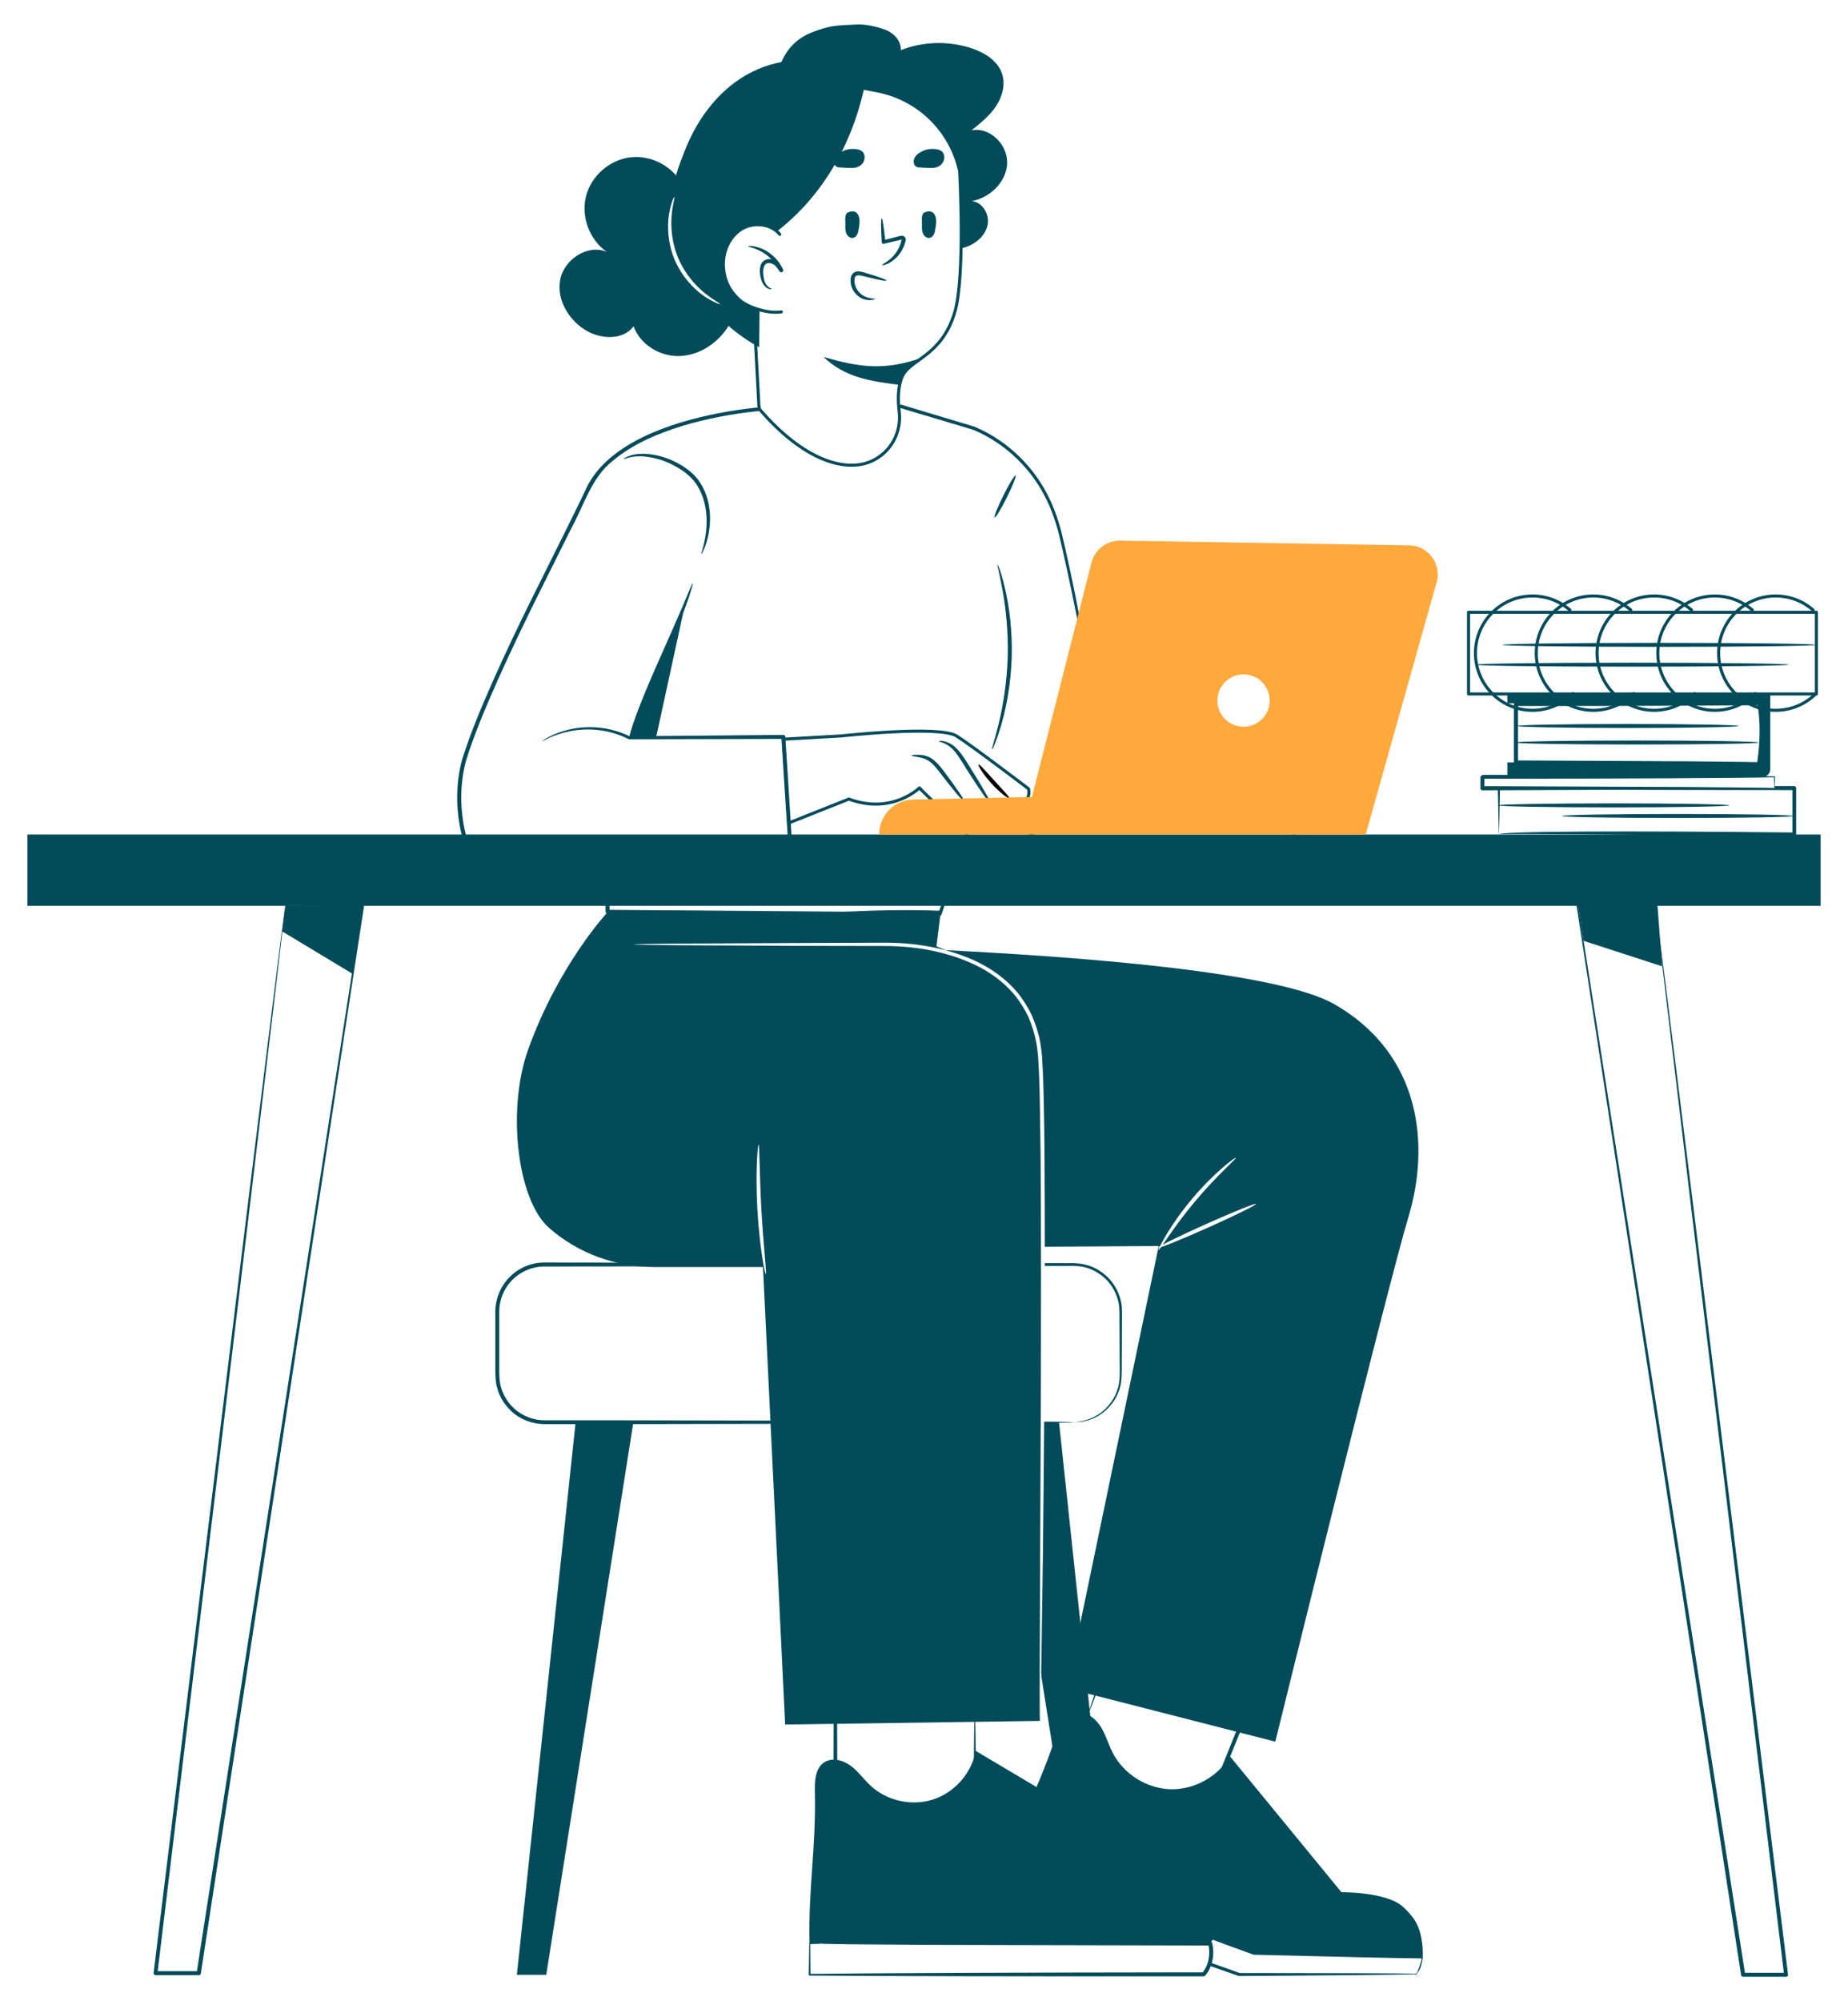 <svg width="303" height="328" viewBox="0 0 303 328" fill="none" xmlns="http://www.w3.org/2000/svg">
<g clip-path="url(#clip0_18_1598)" filter="url(#filter0_d_18_1598)">
<path d="M207.311 113.38L180.754 117.838C180.754 117.838 176.265 93.139 173.775 83.152C170.871 71.539 162.345 67.269 159.705 66.199H159.68L147.709 62.609L125.339 62.987C125.339 62.987 101.85 64.436 96.418 76.187C92.181 85.368 81.329 105.206 76.438 119.438C73.671 127.499 76.249 138.469 80.876 139.728H99.537L99.65 145.409L154.122 145.812L162.081 122.309C164.508 131.491 173.348 137.688 182.992 136.554L212.202 133.103L207.336 113.367L207.311 113.38Z" fill="white"/>
<path d="M207.311 113.379C207.311 113.379 207.437 113.795 207.65 114.651C207.877 115.521 208.191 116.793 208.619 118.443C209.474 121.818 210.719 126.743 212.315 133.09C212.341 133.166 212.29 133.242 212.215 133.267H212.19C205.55 134.073 197.377 135.055 187.884 136.201C185.507 136.441 183.068 136.894 180.477 136.907C177.9 136.882 175.234 136.34 172.719 135.219C170.217 134.085 167.89 132.385 165.967 130.206C164.055 128.015 162.622 125.332 161.804 122.385H162.295C159.83 129.715 157.164 137.612 154.36 145.912C154.323 146.025 154.21 146.101 154.084 146.101C137.511 145.988 119.115 145.862 99.612 145.736C99.436 145.736 99.297 145.597 99.297 145.421C99.26 143.645 99.222 141.705 99.184 139.741L99.511 140.055C93.601 140.055 87.276 140.055 80.851 140.055C80.851 140.055 80.801 140.055 80.776 140.055C78.99 139.489 77.821 137.952 77.016 136.403C76.211 134.829 75.708 133.103 75.381 131.352C74.74 127.838 74.803 124.123 75.746 120.571C77.192 115.949 79.065 111.591 80.977 107.271C82.901 102.963 84.912 98.757 86.95 94.613C89.012 90.482 91.049 86.401 93.048 82.371C94.041 80.355 95.047 78.353 95.978 76.35C96.896 74.272 98.367 72.471 100.065 71.048C103.497 68.176 107.609 66.488 111.671 65.229C115.77 64.007 119.907 63.239 124.006 62.811C125.037 62.685 126.081 62.685 127.087 62.672C128.105 62.66 129.111 62.634 130.117 62.622C132.129 62.584 134.128 62.559 136.103 62.521C140.051 62.458 143.911 62.395 147.696 62.332C147.721 62.332 147.759 62.332 147.784 62.332C151.896 63.566 155.894 64.775 159.78 65.934C159.868 65.959 159.931 66.022 159.956 66.111L159.805 65.947C165.438 68.327 169.739 72.786 172.09 77.773C173.297 80.255 174.002 82.887 174.555 85.419C175.133 87.95 175.649 90.419 176.152 92.812C178.101 102.384 179.647 110.785 180.917 117.8L180.729 117.674C189.33 116.264 195.994 115.18 200.508 114.437C202.734 114.085 204.431 113.808 205.601 113.619C206.745 113.442 207.311 113.367 207.311 113.367C207.311 113.367 206.707 113.493 205.55 113.694C204.381 113.896 202.671 114.198 200.433 114.588C195.931 115.369 189.317 116.503 180.766 117.989C180.678 118.002 180.603 117.939 180.578 117.863C179.27 110.848 177.686 102.46 175.699 92.9C175.196 90.507 174.668 88.051 174.09 85.532C173.524 83 172.832 80.444 171.638 78C169.324 73.113 165.086 68.755 159.591 66.451C159.516 66.425 159.466 66.35 159.44 66.287L159.616 66.451C155.731 65.292 151.732 64.095 147.621 62.874H147.709C143.936 62.949 140.063 63.025 136.128 63.1C134.154 63.138 132.167 63.176 130.155 63.214C129.149 63.226 128.143 63.252 127.124 63.264C126.093 63.277 125.1 63.277 124.081 63.403C120.02 63.831 115.908 64.599 111.872 65.808C107.861 67.055 103.812 68.73 100.492 71.514C97.009 74.197 95.802 78.718 93.639 82.66C91.627 86.691 89.603 90.771 87.54 94.903C85.516 99.034 83.504 103.24 81.58 107.535C79.682 111.83 77.795 116.213 76.387 120.747C75.482 124.186 75.406 127.813 76.035 131.239C76.349 132.939 76.84 134.614 77.607 136.113C78.361 137.587 79.48 138.96 80.952 139.438H80.864C87.276 139.438 93.601 139.438 99.524 139.438C99.7 139.438 99.838 139.577 99.851 139.753C99.888 141.718 99.926 143.658 99.964 145.434L99.65 145.119C119.152 145.27 137.549 145.421 154.122 145.547L153.845 145.736C156.662 137.448 159.34 129.564 161.83 122.246C161.88 122.108 162.018 122.045 162.157 122.082C162.245 122.108 162.295 122.183 162.32 122.259C163.112 125.118 164.495 127.75 166.356 129.879C168.23 132.007 170.493 133.67 172.933 134.791C175.385 135.887 177.988 136.428 180.502 136.453C183.017 136.453 185.482 136.013 187.858 135.773C197.365 134.677 205.538 133.733 212.177 132.965L212.051 133.141C210.53 126.818 209.335 121.894 208.531 118.531C208.128 116.856 207.826 115.583 207.625 114.702C207.424 113.833 207.323 113.367 207.323 113.367L207.311 113.379Z" fill="#014B5B"/>
<path d="M129.325 130.886L139.183 126.969C146.238 129.589 150.752 125.143 150.752 125.143C150.752 125.143 153.795 128.317 155.065 128.959C156.536 129.689 158.183 127.448 158.183 127.448C158.183 127.448 159.629 128.581 160.773 128.644C161.918 128.707 162.295 127.813 162.295 127.813C162.295 127.813 163.515 128.405 164.546 128.216C165.527 128.04 165.589 127.057 165.589 127.057C165.589 127.057 166.746 128.014 167.891 127.372C169.035 126.742 168.632 125.281 168.632 125.281C168.632 125.281 159.629 118.417 156.838 116.629C154.046 114.853 137.989 116.616 137.989 116.616L128.458 117.157L129.313 130.886H129.325Z" fill="white" stroke="#014B5B" stroke-width="0.5" stroke-linecap="round" stroke-linejoin="round"/>
<path d="M99.046 138.934C99.046 138.934 99.247 138.897 99.637 138.884C100.077 138.871 100.643 138.846 101.334 138.821C102.881 138.783 105.031 138.745 107.697 138.683C113.217 138.62 120.887 138.519 129.828 138.405L129.526 138.733C129.212 133.884 128.872 128.581 128.507 123.052C128.369 120.924 128.243 118.833 128.118 116.805L128.445 117.107C118.737 117.133 109.998 117.145 103.183 117.17C103.145 117.17 103.107 117.17 103.07 117.145C101.045 116.112 98.983 115.672 97.172 115.583C95.362 115.483 93.79 115.735 92.557 116.049C90.068 116.717 88.873 117.573 88.835 117.498C88.835 117.498 89.967 116.553 92.482 115.785C93.727 115.432 95.324 115.13 97.185 115.193C99.033 115.243 101.171 115.672 103.283 116.704L103.17 116.679C109.985 116.616 118.725 116.541 128.432 116.452C128.608 116.452 128.746 116.591 128.759 116.755C128.885 118.782 129.023 120.873 129.161 123.002C129.501 128.531 129.84 133.833 130.142 138.683C130.142 138.846 130.029 138.997 129.853 139.01H129.828C120.887 139.023 113.204 139.035 107.697 139.048C105.031 139.035 102.881 139.01 101.334 138.997C100.643 138.985 100.077 138.972 99.637 138.96C99.247 138.947 99.046 138.934 99.046 138.909V138.934Z" fill="#014B5B"/>
<path d="M103.17 116.944C103.095 116.919 103.485 115.432 104.352 113.09C105.207 110.76 106.54 107.586 108.074 104.135C109.608 100.671 111.004 97.548 111.972 95.268C112.941 92.988 113.494 91.565 113.582 91.59C113.657 91.615 113.267 93.102 112.4 95.444C111.545 97.774 110.212 100.948 108.678 104.412C107.144 107.875 105.748 110.999 104.78 113.279C103.812 115.558 103.258 116.982 103.17 116.956V116.944Z" fill="#014B5B"/>
<path d="M112.325 95.016L107.559 116.943H103.17L112.325 95.016Z" fill="#014B5B"/>
<path d="M149.456 119.841C149.456 119.765 150.123 119.627 151.255 119.765C151.82 119.841 152.512 120.093 153.103 120.584C153.707 121.062 154.222 121.705 154.725 122.36C156.737 125.017 158.246 127.259 158.108 127.36C157.957 127.473 156.221 125.408 154.21 122.763C153.707 122.095 153.229 121.491 152.713 121.05C152.21 120.596 151.657 120.345 151.154 120.219C150.135 119.979 149.444 119.941 149.444 119.841H149.456Z" fill="#014B5B"/>
<path d="M153.958 117.51C153.933 117.435 154.813 117.271 155.957 117.976C157.127 118.644 158.082 120.206 159.063 121.78C161.075 124.979 162.597 127.649 162.446 127.737C162.295 127.838 160.534 125.319 158.51 122.12C157.504 120.508 156.674 119.034 155.693 118.354C154.75 117.624 153.945 117.611 153.958 117.51Z" fill="#014B5B"/>
<path d="M160.446 121.302C160.597 121.189 161.678 122.461 163.062 123.972C164.432 125.483 165.602 126.68 165.476 126.831C165.363 126.97 163.98 125.962 162.571 124.426C161.163 122.876 160.295 121.415 160.446 121.315V121.302Z" fill="black"/>
<path d="M162.66 118.846C162.559 118.808 163.125 117.171 163.779 114.475C164.433 111.78 165.086 107.989 165.225 103.757C165.338 99.525 164.91 95.696 164.42 92.963C163.93 90.23 163.464 88.567 163.565 88.53C163.603 88.517 163.766 88.92 164.018 89.663C164.269 90.406 164.571 91.502 164.873 92.862C165.489 95.595 166.004 99.475 165.879 103.769C165.74 108.064 165.011 111.893 164.231 114.589C163.842 115.936 163.477 117.007 163.188 117.737C162.899 118.468 162.722 118.858 162.672 118.846H162.66Z" fill="#014B5B"/>
<path d="M115.015 86.817C114.902 86.779 115.493 85.432 115.77 83.139C115.883 81.993 115.933 80.608 115.657 79.134C115.393 77.66 114.789 76.048 113.708 74.738C112.588 73.441 111.117 72.559 109.759 71.93C108.376 71.3 107.043 70.972 105.911 70.847C103.61 70.557 102.29 71.35 102.252 71.224C102.24 71.199 102.529 70.96 103.158 70.733C103.774 70.481 104.755 70.33 105.949 70.393C107.144 70.469 108.552 70.758 109.998 71.376C111.432 72.005 112.978 72.9 114.211 74.31C115.405 75.759 116.009 77.459 116.26 79.021C116.524 80.595 116.424 82.031 116.235 83.202C116.034 84.374 115.732 85.293 115.481 85.898C115.229 86.515 115.04 86.83 115.015 86.817Z" fill="#014B5B"/>
<path d="M166.507 73.944C166.671 74.02 166.029 75.632 165.086 77.521C164.143 79.423 163.25 80.897 163.087 80.808C162.924 80.733 163.565 79.121 164.508 77.231C165.451 75.33 166.344 73.856 166.507 73.944Z" fill="#014B5B"/>
<path d="M178.529 276.685C180.302 271.698 182.075 266.698 183.848 261.71L207.01 269.947L198.271 291.535L180.88 291.913L176.932 281.182L178.529 276.673V276.685Z" fill="white"/>
<path d="M178.529 276.685C178.529 276.685 178.428 277.101 178.189 277.869C177.913 278.701 177.535 279.822 177.07 281.232V281.131C178.064 283.764 179.447 287.404 181.119 291.825L180.88 291.661C185.809 291.535 191.732 291.384 198.271 291.22L197.994 291.409C199.742 287.064 201.653 282.328 203.64 277.416C204.696 274.821 205.727 272.277 206.72 269.821L206.909 270.249C198.057 267.063 190.085 264.204 183.772 261.924L184.074 261.773C182.414 266.332 181.056 270.048 180.088 272.693C179.623 273.927 179.246 274.922 178.969 275.653C178.705 276.333 178.554 276.673 178.529 276.673C178.504 276.673 178.617 276.295 178.831 275.615C179.082 274.872 179.409 273.864 179.824 272.605C180.742 269.947 182.024 266.206 183.609 261.609C183.647 261.483 183.785 261.42 183.911 261.458C190.236 263.687 198.22 266.496 207.098 269.62C207.261 269.683 207.349 269.859 207.299 270.035C206.305 272.517 205.274 275.061 204.231 277.655C202.231 282.567 200.32 287.29 198.56 291.636C198.509 291.749 198.396 291.825 198.283 291.825C191.744 291.938 185.822 292.051 180.893 292.139C180.792 292.139 180.692 292.077 180.654 291.976C179.057 287.53 177.749 283.865 176.806 281.22C176.806 281.194 176.806 281.157 176.806 281.119C177.334 279.721 177.749 278.612 178.051 277.806C178.34 277.051 178.504 276.66 178.529 276.673V276.685Z" fill="#014B5B"/>
<path d="M163.15 305.465C166.369 295.943 169.79 290.452 173.009 280.93C173.6 279.192 174.43 277.215 176.203 276.761C177.799 276.346 179.434 277.454 180.352 278.827C181.27 280.2 181.698 281.837 182.452 283.311C184.25 286.774 187.997 289.142 191.895 289.256C195.793 289.369 199.679 287.228 201.666 283.865C207.764 291.296 213.85 298.714 219.949 306.145C219.949 306.145 227.43 306.032 230.134 308.614C232.007 310.402 232.825 311.763 233.177 314.483C233.692 318.514 232.221 319.534 232.221 319.534L203.174 319.622L163.163 305.465H163.15Z" fill="#014B5B"/>
<path d="M232.434 319.117C232.774 318.462 233.038 317.719 233.214 316.901L205.613 316.12C184.011 308.286 186.614 308.223 165.024 300.389L164.37 302.089C163.967 303.16 163.565 304.293 163.163 305.477L203.174 319.634L232.221 319.546C232.221 319.546 231.957 320.075 232.447 319.13L232.434 319.117Z" fill="white"/>
<path d="M232.435 319.118C232.435 319.118 232.422 319.181 232.372 319.294C232.347 319.357 232.309 319.433 232.271 319.521C232.246 319.571 232.221 319.622 232.196 319.672V319.697C232.196 319.697 232.196 319.697 232.158 319.722C232.057 319.622 232.133 319.685 232.108 319.659L232.133 319.596L232.171 319.508L232.208 319.571C229.467 319.672 218.703 319.773 203.162 319.874C203.136 319.874 203.099 319.874 203.074 319.861C191.945 315.944 178.101 311.07 163.037 305.78C162.874 305.729 162.773 305.54 162.836 305.377C163.188 304.382 163.578 303.311 163.955 302.241C164.206 301.586 164.458 300.918 164.709 300.276C164.772 300.112 164.961 300.024 165.124 300.087C172.832 302.87 180.176 305.729 186.916 308.588C193.668 311.41 200.018 313.79 205.689 315.868H205.614C219.232 316.284 229.165 316.637 233.214 316.826C233.252 316.826 233.29 316.863 233.29 316.901C232.9 318.501 232.435 319.118 232.435 319.118C232.422 319.118 232.498 318.941 232.648 318.589C232.787 318.224 232.988 317.669 233.139 316.889L233.214 316.989C229.153 316.951 219.232 316.725 205.601 316.385C205.576 316.385 205.538 316.385 205.526 316.372C199.842 314.332 193.467 311.976 186.689 309.168C179.937 306.321 172.619 303.487 164.911 300.704L165.326 300.515C165.074 301.157 164.823 301.812 164.571 302.467C164.194 303.538 163.817 304.596 163.465 305.578L163.263 305.163C178.315 310.515 192.147 315.427 203.262 319.382H203.174C218.716 319.382 229.48 319.42 232.221 319.496C232.246 319.496 232.271 319.521 232.271 319.533V319.559L232.221 319.647L232.196 319.685C232.196 319.685 232.221 319.722 232.145 319.659C232.095 319.659 232.133 319.659 232.12 319.659C232.145 319.596 232.171 319.546 232.208 319.496C232.259 319.42 232.296 319.345 232.334 319.282C232.397 319.168 232.435 319.118 232.447 319.118H232.435Z" fill="#014B5B"/>
<path d="M173.637 229.09L183.281 319.673H178.465L164.168 229.09H173.637Z" fill="#014B5B"/>
<path d="M159.83 275.93V291.308L155.593 301.598L145.999 302.606L136.97 292.429V277.731L159.83 275.93Z" fill="white"/>
<path d="M159.83 275.93C159.83 275.93 159.667 275.968 159.377 275.993C159.038 276.031 158.623 276.069 158.12 276.132C156.963 276.245 155.391 276.396 153.43 276.572C149.368 276.925 143.71 277.429 136.995 278.021L137.259 277.731C137.259 282.215 137.284 287.177 137.297 292.429L137.209 292.215C138.491 293.664 139.85 295.188 141.233 296.737C142.943 298.664 144.615 300.553 146.25 302.392L145.973 302.291C149.331 301.939 152.55 301.611 155.567 301.296L155.316 301.485C156.888 297.707 158.334 294.256 159.604 291.208V291.308C159.641 286.661 159.692 282.87 159.717 280.149C159.742 278.865 159.767 277.832 159.78 277.051C159.792 276.333 159.818 275.943 159.83 275.93C159.843 275.917 159.868 276.257 159.88 276.95C159.893 277.719 159.918 278.726 159.943 279.986C159.981 282.744 160.019 286.598 160.082 291.308C160.082 291.346 160.082 291.371 160.069 291.409C158.824 294.457 157.428 297.933 155.882 301.724C155.844 301.825 155.743 301.901 155.63 301.913C152.6 302.241 149.393 302.581 146.036 302.946C145.935 302.946 145.822 302.908 145.759 302.845C144.137 301.019 142.452 299.13 140.742 297.203C139.372 295.654 138.014 294.13 136.731 292.669C136.681 292.606 136.643 292.53 136.643 292.455C136.656 287.203 136.668 282.24 136.681 277.756C136.681 277.605 136.794 277.479 136.945 277.467C143.748 276.988 149.481 276.585 153.593 276.308C155.53 276.182 157.089 276.094 158.233 276.018C158.724 275.993 159.113 275.968 159.44 275.955C159.704 275.955 159.843 275.955 159.83 275.955V275.93Z" fill="#014B5B"/>
<path d="M132.733 314.559C132.532 305.062 133.814 299.105 133.601 289.608C133.563 287.883 133.676 285.855 135.097 284.885C136.379 284.004 138.19 284.457 139.448 285.389C140.705 286.308 141.61 287.631 142.755 288.689C145.458 291.195 149.545 292.077 153.053 290.918C156.549 289.759 159.302 286.611 159.994 282.983C170.821 289.419 181.647 295.855 192.473 302.291C194.687 303.614 196.988 304.999 198.434 307.128C199.88 309.256 200.232 312.38 198.534 314.32L132.745 314.559H132.733Z" fill="#014B5B"/>
<path d="M134.594 314.559H198.446C198.861 316.272 198.509 318.299 197.377 319.609L132.758 319.672C132.72 317.858 132.733 316.171 132.783 314.559H134.594Z" fill="white"/>
<path d="M134.594 314.559C134.594 314.559 134.443 314.584 134.141 314.597C133.801 314.597 133.349 314.622 132.783 314.634L132.858 314.559C132.858 315.768 132.884 317.468 132.896 319.66L132.758 319.521C143.836 319.395 168.092 319.295 196.195 319.269C196.585 319.269 196.975 319.269 197.365 319.269L197.113 319.383C198.22 318.073 198.496 316.184 198.119 314.622L198.433 314.874C180.528 314.836 164.583 314.798 153.065 314.773C147.357 314.735 142.754 314.697 139.523 314.672C137.964 314.647 136.744 314.622 135.864 314.609C135.474 314.597 135.16 314.584 134.908 314.584C134.694 314.584 134.581 314.559 134.581 314.546C134.581 314.534 134.694 314.521 134.908 314.508C135.16 314.508 135.474 314.496 135.864 314.483C136.744 314.471 137.964 314.445 139.523 314.42C142.754 314.395 147.357 314.357 153.065 314.32C164.583 314.294 180.528 314.257 198.433 314.219C198.584 314.219 198.71 314.32 198.748 314.471C199.163 316.221 198.886 318.287 197.604 319.811C197.541 319.886 197.44 319.924 197.352 319.924C196.962 319.924 196.572 319.924 196.183 319.924C168.079 319.949 143.823 319.899 132.745 319.798C132.67 319.798 132.607 319.735 132.607 319.66C132.645 317.468 132.682 315.755 132.695 314.546C132.695 314.508 132.733 314.471 132.77 314.471C133.336 314.483 133.789 314.496 134.128 314.508C134.43 314.508 134.581 314.534 134.581 314.546L134.594 314.559Z" fill="#014B5B"/>
<path d="M176.039 203.245H89.264C85 203.245 81.543 206.707 81.543 210.978V221.357C81.543 225.628 85 229.09 89.264 229.09H176.039C180.303 229.09 183.76 225.628 183.76 221.357V210.978C183.76 206.707 180.303 203.245 176.039 203.245Z" fill="white"/>
<path d="M176.026 229.09C176.026 229.09 176.894 229.14 178.428 228.636C179.182 228.385 180.1 227.931 180.968 227.163C181.836 226.395 182.703 225.299 183.181 223.863C183.734 222.44 183.571 220.702 183.583 218.838C183.583 216.961 183.571 214.933 183.558 212.742C183.533 211.646 183.634 210.512 183.382 209.404C183.131 208.296 182.628 207.212 181.873 206.268C181.119 205.323 180.1 204.568 178.943 204.064C177.761 203.56 176.479 203.434 175.096 203.484C153.103 203.51 122.774 203.547 89.263 203.585C87.252 203.573 85.277 204.442 83.907 205.877C82.524 207.313 81.794 209.291 81.857 211.268C81.857 213.308 81.857 215.336 81.857 217.351C81.857 218.359 81.857 219.354 81.857 220.362C81.857 221.382 81.857 222.314 82.109 223.233C82.574 225.072 83.781 226.684 85.365 227.667C86.158 228.158 87.038 228.498 87.943 228.662C88.836 228.838 89.792 228.775 90.747 228.788C94.545 228.788 98.267 228.788 101.901 228.788C116.424 228.813 129.489 228.838 140.491 228.863C151.456 228.901 160.333 228.939 166.507 228.964C169.55 228.989 171.94 229.014 173.574 229.027C174.366 229.04 174.97 229.052 175.41 229.065C175.825 229.065 176.039 229.102 176.039 229.102C176.039 229.102 175.825 229.128 175.41 229.14C174.97 229.14 174.354 229.153 173.574 229.178C171.927 229.191 169.55 229.216 166.507 229.241C160.333 229.266 151.456 229.304 140.491 229.342C129.501 229.367 116.424 229.38 101.901 229.417C98.267 229.417 94.545 229.417 90.747 229.417C89.804 229.405 88.836 229.48 87.83 229.279C86.849 229.102 85.894 228.737 85.038 228.208C83.316 227.15 82.008 225.4 81.493 223.397C81.216 222.402 81.216 221.331 81.216 220.362C81.216 219.367 81.216 218.359 81.216 217.351C81.216 215.336 81.216 213.308 81.216 211.268C81.153 209.165 81.945 206.973 83.454 205.424C84.938 203.85 87.088 202.905 89.276 202.93C122.774 202.968 153.116 203.006 175.108 203.031C176.466 202.981 177.9 203.132 179.132 203.661C180.364 204.202 181.433 205.021 182.225 206.016C183.018 207.011 183.546 208.17 183.797 209.328C184.061 210.512 183.935 211.671 183.961 212.742C183.961 214.921 183.948 216.961 183.935 218.838C183.898 220.689 184.049 222.465 183.458 223.951C182.942 225.437 182.024 226.546 181.119 227.314C180.201 228.095 179.27 228.523 178.491 228.762C177.711 229.002 177.095 229.077 176.68 229.09C176.265 229.09 176.051 229.09 176.051 229.09H176.026Z" fill="#014B5B"/>
<path d="M46.775 144.464L25.512 319.395H32.604L59.575 144.464H46.775Z" fill="white"/>
<path d="M46.775 144.464C46.775 144.464 47.039 144.451 47.567 144.439C48.12 144.439 48.925 144.426 49.981 144.414C52.157 144.401 55.35 144.376 59.575 144.351C59.638 144.351 59.688 144.401 59.688 144.464V144.489C55.677 170.712 45.429 237.73 33.421 316.234C33.257 317.317 33.094 318.388 32.93 319.458C32.905 319.622 32.767 319.735 32.603 319.735C30.177 319.735 27.788 319.735 25.512 319.735C25.335 319.735 25.185 319.584 25.185 319.408V319.37C31.17 270.527 36.539 226.759 40.412 195.196C42.361 179.465 43.945 166.77 45.027 157.991C45.58 153.633 46.008 150.258 46.297 147.94C46.448 146.807 46.561 145.95 46.636 145.346C46.712 144.766 46.762 144.477 46.762 144.477C46.762 144.477 46.737 144.791 46.674 145.396C46.611 146.013 46.511 146.895 46.372 148.041C46.096 150.371 45.706 153.784 45.19 158.167C44.147 166.971 42.638 179.692 40.752 195.461C36.954 226.986 31.698 270.678 25.813 319.446L25.486 319.08C27.737 319.08 30.089 319.08 32.578 319.08L32.251 319.357C32.402 318.337 32.578 317.242 32.742 316.133C44.939 237.667 55.35 170.661 59.424 144.451L59.538 144.59C55.35 144.565 52.169 144.54 50.006 144.527C48.937 144.527 48.133 144.502 47.567 144.502C47.026 144.502 46.737 144.477 46.737 144.477L46.775 144.464Z" fill="#014B5B"/>
<path d="M271.44 144.464L292.867 319.672H285.825L258.652 144.464H271.44Z" fill="white"/>
<path d="M271.44 144.464C271.44 144.464 271.151 144.476 270.61 144.489C270.044 144.489 269.239 144.502 268.171 144.514C266.008 144.527 262.827 144.552 258.639 144.577L258.752 144.439C262.852 170.661 273.339 237.767 285.636 316.372C285.812 317.481 285.976 318.589 286.139 319.622L285.812 319.345C288.277 319.345 290.616 319.345 292.854 319.345L292.527 319.71C286.605 270.867 281.298 227.099 277.476 195.524C275.589 179.73 274.068 166.984 273.012 158.167C272.496 153.772 272.094 150.358 271.817 148.016C271.691 146.869 271.591 145.988 271.515 145.371C271.453 144.766 271.427 144.451 271.427 144.451C271.427 144.451 271.478 144.741 271.553 145.32C271.629 145.925 271.742 146.794 271.893 147.927C272.182 150.245 272.622 153.633 273.175 157.991C274.269 166.782 275.866 179.49 277.828 195.259C281.726 226.885 287.133 270.703 293.168 319.634C293.194 319.811 293.068 319.975 292.879 320H292.841C290.603 320 288.264 320 285.8 320C285.636 320 285.498 319.874 285.473 319.723C285.309 318.702 285.146 317.581 284.97 316.473C272.873 237.843 262.537 170.712 258.501 144.476C258.501 144.413 258.539 144.35 258.602 144.338H258.627C262.839 144.363 266.046 144.388 268.221 144.401C269.277 144.401 270.069 144.426 270.635 144.426C271.176 144.426 271.427 144.451 271.427 144.451L271.44 144.464Z" fill="#014B5B"/>
<path d="M298.5 132.776H4.5V144.464H298.5V132.776Z" fill="#014B5B"/>
<path d="M130.784 145.937C130.784 145.937 143.585 144.816 154.26 145.282L153.481 151.655C176.492 152.764 209.411 155.232 218.766 160.585C233.29 168.91 234.346 184.075 230.963 195.335C227.568 206.595 209.097 281.459 209.097 281.459L174.907 272.705L189.984 200.222L111.419 200.713L130.796 145.925L130.784 145.937Z" fill="#014B5B"/>
<path d="M99.738 145.371C99.738 145.371 91.653 153.961 86.611 167.979C83.064 177.841 84.812 192.615 89.968 197.199C94.746 201.444 100.983 203.673 107.371 203.673H125.1L128.734 278.651L170.531 278.059C170.531 278.059 171.638 181.619 170.531 168.924C168.834 149.515 132.934 145.938 132.934 145.938L99.738 145.358V145.371Z" fill="#014B5B"/>
<path d="M103.85 150.799C103.85 150.799 104.013 150.774 104.327 150.761C104.68 150.761 105.145 150.749 105.723 150.723C106.993 150.711 108.804 150.686 111.105 150.66C115.82 150.635 122.573 150.597 130.91 150.56C135.097 150.547 139.674 150.534 144.578 150.509C149.52 150.459 154.889 151.177 159.981 153.532C162.509 154.716 164.923 156.416 166.822 158.671C167.752 159.817 168.544 161.089 169.198 162.449C169.789 163.835 170.267 165.283 170.544 166.795C170.682 167.55 170.77 168.306 170.846 169.074C170.883 169.843 170.934 170.598 170.971 171.367C171.059 172.903 171.072 174.452 171.122 176.001C171.198 179.112 171.235 182.274 171.26 185.473C171.424 211.041 171.172 234.19 170.996 250.941C170.871 259.292 170.783 266.055 170.707 270.779C170.657 273.096 170.619 274.897 170.594 276.169C170.569 276.761 170.556 277.227 170.544 277.567C170.531 277.882 170.519 278.046 170.506 278.046C170.506 278.046 170.481 277.882 170.481 277.567C170.481 277.215 170.481 276.749 170.468 276.169C170.468 274.897 170.468 273.083 170.468 270.779C170.481 266.055 170.519 259.292 170.544 250.941C170.607 234.19 170.783 211.053 170.619 185.485C170.569 182.299 170.531 179.138 170.481 176.027C170.431 174.477 170.418 172.928 170.33 171.404C170.292 170.649 170.242 169.88 170.204 169.125C170.129 168.382 170.053 167.638 169.915 166.908C169.651 165.447 169.198 164.049 168.632 162.714C168.016 161.404 167.249 160.182 166.357 159.074C164.521 156.895 162.207 155.232 159.73 154.074C154.763 151.756 149.444 151.013 144.59 151.051C139.674 151.051 135.097 151.026 130.91 151.026C122.573 150.988 115.82 150.95 111.105 150.925C108.791 150.9 106.993 150.875 105.723 150.862C105.132 150.849 104.667 150.837 104.327 150.824C104.013 150.824 103.85 150.799 103.85 150.786V150.799Z" fill="white"/>
<path d="M202.621 185.763C202.747 185.914 199.364 188.798 195.881 192.992C192.36 197.161 190.122 201.003 189.946 200.902C189.871 200.864 190.349 199.844 191.279 198.295C192.21 196.746 193.618 194.68 195.391 192.564C197.164 190.448 198.949 188.698 200.307 187.514C201.665 186.33 202.583 185.687 202.634 185.75L202.621 185.763Z" fill="white"/>
<path d="M205.928 193.332C206.004 193.496 202.483 195.234 198.057 197.211C193.643 199.189 189.997 200.65 189.921 200.486C189.846 200.322 193.366 198.584 197.793 196.607C202.206 194.629 205.853 193.168 205.928 193.332Z" fill="white"/>
<path d="M124.371 183.584C124.459 183.584 124.497 184.781 124.547 186.708C124.598 188.635 124.673 191.28 124.836 194.214C125 197.136 125.226 199.781 125.39 201.708C125.553 203.623 125.654 204.819 125.566 204.832C125.478 204.844 125.214 203.673 124.937 201.771C124.648 199.857 124.359 197.212 124.183 194.265C124.019 191.317 124.019 188.647 124.095 186.72C124.17 184.793 124.296 183.597 124.384 183.609L124.371 183.584Z" fill="white"/>
<path d="M245.763 132.775V125.181H294.2V132.775C294.2 132.775 245.185 132.196 245.763 132.775Z" fill="white"/>
<path d="M245.763 132.776C245.688 132.486 251.007 132.347 259.696 132.297C268.385 132.247 280.506 132.297 294.212 132.448L293.885 132.776C293.885 130.345 293.885 127.801 293.885 125.193V125.168L294.212 125.496C273.389 125.496 255.219 125.433 245.776 125.332L245.939 125.168C245.889 127.612 245.851 129.514 245.826 130.874C245.814 131.466 245.801 131.932 245.789 132.31C245.789 132.625 245.776 132.776 245.763 132.763C245.763 132.75 245.763 132.574 245.738 132.221C245.738 131.844 245.713 131.352 245.701 130.735C245.675 129.413 245.638 127.549 245.587 125.168C245.587 125.08 245.65 125.005 245.738 125.005C255.182 124.904 273.351 124.841 294.175 124.841C294.351 124.841 294.501 124.992 294.501 125.168V125.193C294.501 127.788 294.501 130.345 294.501 132.776C294.501 132.952 294.351 133.103 294.175 133.103C280.506 132.965 268.41 132.826 259.658 132.738C255.358 132.713 251.887 132.7 249.423 132.687C247.033 132.687 245.688 132.713 245.738 132.776H245.763Z" fill="#014B5B"/>
<path d="M283.575 128.002C283.575 128.179 275.074 128.33 264.587 128.33C254.1 128.33 245.6 128.179 245.6 128.002C245.6 127.826 254.1 127.675 264.587 127.675C275.074 127.675 283.575 127.826 283.575 128.002Z" fill="#014B5B"/>
<path d="M294.074 129.741C294.074 129.917 285.574 130.068 275.087 130.068C264.6 130.068 256.1 129.917 256.1 129.741C256.1 129.564 264.6 129.413 275.087 129.413C285.574 129.413 294.074 129.564 294.074 129.741Z" fill="#014B5B"/>
<path d="M290.943 123.305H243.06V125.169H290.943V123.305Z" fill="white"/>
<path d="M290.943 125.181C290.943 125.181 290.918 125.017 290.905 124.702C290.905 124.35 290.88 123.896 290.855 123.304L290.943 123.392C285.46 123.531 266.083 123.632 243.06 123.632C243.714 122.977 243.236 123.455 243.387 123.304V123.783V124.261C243.387 124.576 243.387 124.879 243.387 125.181L243.06 124.853C256.301 124.904 268.196 124.954 276.872 124.992C281.16 125.03 284.643 125.068 287.133 125.093C288.302 125.118 289.245 125.13 289.937 125.143C290.578 125.156 290.93 125.168 290.943 125.193C290.955 125.206 290.641 125.219 290.025 125.244C289.346 125.244 288.428 125.269 287.296 125.294C284.832 125.319 281.374 125.357 277.111 125.395C268.385 125.433 256.389 125.483 243.06 125.534C242.884 125.534 242.733 125.382 242.733 125.206C242.733 124.904 242.733 124.602 242.733 124.287V123.808V123.569V123.355V123.329C242.884 123.178 242.406 123.657 243.06 123.002C266.083 123.002 285.46 123.103 290.943 123.241C290.993 123.241 291.031 123.279 291.031 123.317C291.006 123.934 290.993 124.4 290.981 124.765C290.968 125.068 290.955 125.206 290.943 125.193V125.181Z" fill="#014B5B"/>
<path d="M94.381 229.09L84.749 319.673H89.565L103.849 229.09H94.381Z" fill="#014B5B"/>
<path d="M289.019 120.962H247.159V123.305H289.019V120.962Z" fill="#014B5B"/>
<path d="M289.019 108.934H247.159V111.276H289.019V108.934Z" fill="#014B5B"/>
<path d="M288.956 111.39H248.555V120.962H288.956V111.39Z" fill="white"/>
<path d="M288.969 120.962C288.969 120.962 288.944 120.723 288.931 120.282C288.931 119.803 288.906 119.173 288.881 118.393C288.856 116.705 288.818 114.35 288.78 111.39L288.969 111.579C279.991 111.667 265.229 111.717 248.568 111.717C249.221 111.062 248.744 111.541 248.895 111.39V111.692V111.994V112.611V113.833C248.895 114.639 248.895 115.445 248.895 116.251C248.895 117.851 248.895 119.425 248.895 120.962L248.568 120.634C259.998 120.697 270.044 120.748 277.3 120.786C280.871 120.823 283.763 120.861 285.825 120.874C286.793 120.886 287.561 120.912 288.139 120.912C288.667 120.924 288.956 120.937 288.969 120.949C288.981 120.962 288.73 120.975 288.214 120.987C287.649 120.987 286.894 121.012 285.964 121.025C283.914 121.05 281.06 121.075 277.514 121.113C270.195 121.151 260.086 121.201 248.555 121.264C248.379 121.264 248.228 121.126 248.228 120.949C248.228 119.4 248.228 117.826 248.228 116.226C248.228 115.433 248.228 114.627 248.228 113.808V112.586V111.969V111.377C248.379 111.213 247.901 111.692 248.555 111.037C265.216 111.037 279.978 111.087 288.956 111.176C289.057 111.176 289.145 111.264 289.145 111.365C289.095 114.375 289.069 116.768 289.044 118.481C289.019 119.249 289.007 119.854 288.994 120.332C288.981 120.748 288.969 120.949 288.956 120.937L288.969 120.962Z" fill="#014B5B"/>
<path d="M289.057 123.304H287.674C288.743 118.367 288.818 113.568 287.674 108.921H289.007C289.686 108.921 290.252 109.475 290.252 110.168V122.108C290.252 122.763 289.723 123.304 289.057 123.304Z" fill="#014B5B"/>
<path d="M285.096 114.992C285.096 115.168 276.96 115.319 266.913 115.319C256.867 115.319 248.731 115.168 248.731 114.992C248.731 114.815 256.867 114.664 266.913 114.664C276.96 114.664 285.096 114.815 285.096 114.992Z" fill="#014B5B"/>
<path d="M288.403 117.7C288.403 117.876 279.437 118.027 268.384 118.027C257.332 118.027 248.354 117.876 248.354 117.7C248.354 117.523 257.319 117.372 268.384 117.372C279.45 117.372 288.403 117.523 288.403 117.7Z" fill="#014B5B"/>
<path d="M235.54 91.477L223.922 132.776H144.138C144.138 129.652 146.627 127.108 149.746 127.045L169.198 126.629L178.956 88.227C179.497 86.074 181.458 84.587 183.671 84.613L231.026 85.381C234.17 85.431 236.408 88.442 235.553 91.477H235.54Z" fill="#FFA93D"/>
<path d="M208.179 110.823C208.179 113.204 206.255 115.118 203.891 115.118C201.527 115.118 199.603 113.191 199.603 110.823C199.603 108.455 201.527 106.528 203.891 106.528C206.255 106.528 208.179 108.455 208.179 110.823Z" fill="white"/>
<path d="M297.821 96.352H240.784V109.74H297.821V96.352Z" fill="white" stroke="#014B5B" stroke-width="0.5" stroke-linecap="round" stroke-linejoin="round"/>
<path d="M257.885 109.677C256.187 111.378 253.849 112.423 251.271 112.423C246.103 112.423 241.916 108.229 241.916 103.052C241.916 97.876 246.103 93.682 251.271 93.682C253.61 93.682 255.76 94.551 257.395 95.974" stroke="#014B5B" stroke-width="0.5" stroke-linecap="round" stroke-linejoin="round"/>
<path d="M267.856 109.677C266.159 111.378 263.82 112.423 261.242 112.423C256.074 112.423 251.887 108.229 251.887 103.052C251.887 97.876 256.074 93.682 261.242 93.682C263.581 93.682 265.731 94.551 267.378 95.974" stroke="#014B5B" stroke-width="0.5" stroke-linecap="round" stroke-linejoin="round"/>
<path d="M277.828 109.677C276.13 111.378 273.791 112.423 271.214 112.423C266.046 112.423 261.858 108.229 261.858 103.052C261.858 97.876 266.046 93.682 271.214 93.682C273.553 93.682 275.703 94.551 277.337 95.974" stroke="#014B5B" stroke-width="0.5" stroke-linecap="round" stroke-linejoin="round"/>
<path d="M287.786 109.677C286.089 111.378 283.75 112.423 281.172 112.423C276.004 112.423 271.817 108.229 271.817 103.052C271.817 97.876 276.004 93.682 281.172 93.682C283.511 93.682 285.661 94.551 287.296 95.974" stroke="#014B5B" stroke-width="0.5" stroke-linecap="round" stroke-linejoin="round"/>
<path d="M297.758 109.677C296.06 111.378 293.722 112.423 291.144 112.423C285.976 112.423 281.789 108.229 281.789 103.052C281.789 97.876 285.976 93.682 291.144 93.682C293.483 93.682 295.633 94.551 297.268 95.974" stroke="#014B5B" stroke-width="0.5" stroke-linecap="round" stroke-linejoin="round"/>
<path d="M293.306 104.942C293.306 105.118 281.776 105.269 267.567 105.269C253.358 105.269 241.827 105.118 241.827 104.942C241.827 104.765 253.345 104.614 267.567 104.614C281.788 104.614 293.306 104.765 293.306 104.942Z" fill="#014B5B"/>
<path d="M297.783 101.692C297.783 101.868 286.252 102.019 272.043 102.019C257.834 102.019 246.304 101.868 246.304 101.692C246.304 101.515 257.822 101.364 272.043 101.364C286.265 101.364 297.783 101.515 297.783 101.692Z" fill="#014B5B"/>
<path d="M121.366 40.871L111.96 26.386C110.401 23.313 106.83 21.386 103.397 21.777C99.964 22.167 96.921 24.837 96.079 28.188C95.236 31.538 96.67 35.341 99.511 37.294C96.368 35.933 92.445 38.528 91.841 41.903C91.238 45.279 93.413 48.742 96.431 50.355C98.845 51.639 102.278 51.677 103.887 49.473C104.944 52.445 108.112 54.398 111.256 54.36C114.4 54.322 117.38 52.471 119.153 49.876C120.926 47.281 121.579 44.019 121.353 40.871H121.366Z" fill="#014B5B"/>
<path d="M165.124 22.759C165.25 19.698 162.257 16.738 159.277 17.368C160.736 16.197 162.232 15 163.276 13.451C164.319 11.902 164.885 9.899 164.307 8.124C163.603 5.945 161.415 4.597 159.239 3.892C155.505 2.67 151.355 2.783 147.696 4.219C147.784 2.745 146.59 1.436 145.219 0.907C143.848 0.378 141.95 -0.063 140.478 0.012C137.574 0.189 136.58 0.063 133.827 1.033C131.085 2.002 129.287 3.501 128.118 6.171C117.593 8.161 112.312 18.363 111.042 24.976L153.191 36.903C154.951 37.016 156.762 37.054 158.422 36.475C160.082 35.895 161.591 34.573 161.93 32.847C162.27 31.109 161.063 29.094 159.315 28.968C162.32 28.414 165.011 25.832 165.137 22.771L165.124 22.759Z" fill="#014B5B"/>
<path d="M155.077 14.925C152.349 10.441 147.231 7.506 141.988 7.443L138.769 10.076C143.585 9.849 148.212 12.607 151.091 16.486C153.971 20.353 155.266 25.202 155.706 30.014C158.058 25.316 157.819 19.421 155.09 14.925H155.077Z" fill="#014B5B"/>
<path d="M157.328 23.942L157.303 23.829C155.756 17.229 150.488 12.166 143.848 10.894L140.981 10.34L123.918 24.093L123.377 42.784L124.434 62.596L124.522 63.05C131.903 71.652 138.768 73.453 142.918 71.576C146.049 70.166 147.847 66.866 147.432 63.453C147.206 61.601 147.193 59.435 147.91 57.76C149.167 54.825 154.373 54.498 156.548 47.167C158.296 41.286 157.341 23.93 157.341 23.93L157.328 23.942Z" fill="white" stroke="#014B5B" stroke-width="0.5" stroke-linecap="round" stroke-linejoin="round"/>
<path d="M154.587 20.971C154.361 20.694 154.034 20.567 153.719 20.492C153.393 20.416 153.066 20.404 152.726 20.416C152.701 20.416 152.663 20.416 152.638 20.416C152.475 20.416 152.299 20.442 152.135 20.479C151.934 20.517 151.745 20.567 151.557 20.643C151.532 20.643 151.519 20.643 151.494 20.668C151.293 20.744 151.091 20.845 150.89 20.971C150.865 20.983 150.84 20.996 150.827 21.008C150.827 21.008 150.765 21.034 150.727 21.059C150.387 21.285 150.06 21.588 149.897 22.003C149.733 22.419 149.796 22.986 150.123 23.25C150.337 23.427 150.614 23.439 150.865 23.452C151.242 23.477 151.607 23.489 151.984 23.515C152.462 23.54 152.952 23.565 153.418 23.452C153.883 23.338 154.348 23.061 154.612 22.595C154.889 22.117 154.914 21.411 154.575 20.983L154.587 20.971Z" fill="#014B5B"/>
<path d="M141.522 20.971C141.296 20.694 140.969 20.567 140.655 20.492C140.328 20.416 140.001 20.404 139.661 20.416C139.636 20.416 139.598 20.416 139.573 20.416C139.41 20.416 139.234 20.442 139.07 20.479C138.869 20.517 138.68 20.567 138.492 20.643C138.467 20.643 138.454 20.643 138.429 20.668C138.228 20.744 138.027 20.845 137.825 20.971C137.8 20.983 137.775 20.996 137.762 21.008C137.762 21.008 137.7 21.034 137.662 21.059C137.322 21.285 136.995 21.588 136.832 22.003C136.668 22.419 136.731 22.986 137.058 23.25C137.272 23.427 137.549 23.439 137.8 23.452C138.177 23.477 138.542 23.489 138.919 23.515C139.397 23.54 139.888 23.565 140.353 23.452C140.818 23.338 141.283 23.061 141.547 22.595C141.824 22.117 141.849 21.411 141.51 20.983L141.522 20.971Z" fill="#014B5B"/>
<path d="M138.605 32.784C138.618 32.179 138.467 31.487 138.831 30.945L138.932 30.87C139.347 30.668 139.825 30.542 140.24 30.744C140.604 30.933 140.818 31.348 140.893 31.764C140.994 32.331 140.893 32.923 140.805 33.489C140.755 33.792 140.705 34.106 140.567 34.384C140.441 34.661 140.214 34.9 139.925 34.976C139.46 35.102 138.97 34.736 138.768 34.27C138.567 33.804 138.592 33.275 138.605 32.772V32.784Z" fill="#014B5B"/>
<path d="M151.167 32.784C151.18 32.179 151.029 31.487 151.393 30.945L151.494 30.87C151.909 30.668 152.387 30.542 152.802 30.744C153.166 30.933 153.38 31.348 153.456 31.764C153.556 32.331 153.456 32.923 153.367 33.489C153.317 33.792 153.267 34.106 153.129 34.384C153.003 34.661 152.777 34.9 152.487 34.976C152.022 35.102 151.532 34.736 151.33 34.27C151.129 33.804 151.154 33.275 151.167 32.772V32.784Z" fill="#014B5B"/>
<path d="M151.519 54.511L148.401 56.967C147.759 57.836 147.52 58.037 147.608 59.108C142.667 58.453 138.655 57.937 135.021 54.511C140.969 56.199 144.993 56.853 151.519 54.511Z" fill="#014B5B"/>
<path d="M144.641 39.435C144.603 39.334 145.307 39.07 146.15 38.289C146.564 37.898 147.005 37.369 147.344 36.702C147.508 36.374 147.658 35.997 147.759 35.606C147.822 35.417 147.834 35.14 147.847 35.266C147.935 35.304 147.746 35.254 147.533 35.342C146.627 35.556 145.76 35.757 144.917 35.959C144.754 35.997 144.603 35.896 144.565 35.745V35.694C144.427 33.377 144.427 31.765 144.565 31.765C144.703 31.765 144.93 33.352 145.169 35.657L144.804 35.392C145.647 35.178 146.502 34.951 147.407 34.712C147.608 34.699 147.948 34.473 148.375 34.863C148.551 35.077 148.514 35.316 148.488 35.442L148.4 35.782C148.275 36.223 148.099 36.626 147.897 36.992C147.495 37.722 146.967 38.276 146.476 38.654C145.471 39.422 144.678 39.523 144.666 39.448L144.641 39.435Z" fill="#014B5B"/>
<path d="M124.66 35.833C134.757 29.447 140.529 18.64 142.226 7.532C127.188 2.506 114.978 12.192 111.18 23.628C107.383 35.077 113.934 47.092 124.472 52.924" fill="#014B5B"/>
<path d="M128.106 47.118C125.691 47.483 122.384 46.236 121.165 45.09C119.48 43.516 118.675 41.752 118.612 39.448C118.549 37.143 119.618 34.75 121.58 33.553C123.541 32.357 126.395 32.634 127.854 34.41" fill="white"/>
<path d="M128.106 47.118C125.691 47.483 122.384 46.236 121.165 45.09C119.48 43.516 118.675 41.752 118.612 39.448C118.549 37.143 119.618 34.75 121.58 33.553C123.541 32.357 126.395 32.634 127.854 34.41" stroke="#014B5B" stroke-width="0.5" stroke-linecap="round" stroke-linejoin="round"/>
<path d="M126.547 43.389C126.547 43.389 126.295 43.478 125.905 43.289C125.516 43.112 125.05 42.609 124.824 41.878C124.711 41.513 124.635 41.135 124.598 40.681C124.572 40.241 124.572 39.737 124.837 39.221C125.088 38.691 125.805 38.352 126.408 38.49C127.024 38.578 127.54 39.006 127.892 39.447C128.081 39.674 128.232 39.913 128.37 40.127L127.804 40.442C127.037 38.704 125.616 37.596 124.522 37.079C123.416 36.538 122.636 36.462 122.649 36.361C122.649 36.298 123.466 36.21 124.698 36.676C125.905 37.117 127.527 38.251 128.395 40.178C128.47 40.342 128.395 40.53 128.232 40.606C128.081 40.669 127.917 40.606 127.829 40.493C127.691 40.279 127.54 40.064 127.377 39.863C126.811 39.044 125.704 38.83 125.352 39.523C124.987 40.19 125.151 41.122 125.264 41.752C125.402 42.407 125.729 42.848 126.031 43.062C126.32 43.289 126.547 43.327 126.534 43.377L126.547 43.389Z" fill="#014B5B"/>
<path d="M143.459 45.014C143.459 45.014 142.78 45.404 141.661 45.051C140.579 44.737 139.121 43.313 139.536 41.336C139.611 41.097 139.775 40.832 140.014 40.681C140.252 40.517 140.529 40.48 140.755 40.48C141.233 40.492 141.585 40.643 141.925 40.731C142.528 40.92 143.119 41.109 143.736 41.298C144.767 41.638 145.383 41.903 145.358 41.991C145.332 42.079 144.666 41.991 143.61 41.752C142.981 41.6 142.378 41.462 141.761 41.311C141.057 41.122 140.29 40.92 140.152 41.538C139.976 42.155 140.215 42.961 140.542 43.477C140.881 44.031 141.372 44.397 141.824 44.611C142.755 45.026 143.446 44.9 143.459 45.001V45.014Z" fill="#014B5B"/>
<path d="M118.109 45.846C118.084 45.909 116.927 45.569 115.342 44.46C113.771 43.365 111.834 41.387 110.652 38.654C109.483 35.921 109.382 33.138 109.671 31.248C109.961 29.334 110.501 28.263 110.564 28.288C110.677 28.326 110.288 29.435 110.124 31.299C109.961 33.15 110.124 35.782 111.243 38.39C112.362 40.997 114.16 42.937 115.606 44.083C117.065 45.254 118.134 45.745 118.084 45.846H118.109Z" fill="white"/>
<path d="M46.775 144.464L46.272 148.658L57.853 155.636L59.576 144.464H46.775Z" fill="#014B5B"/>
<path d="M258.652 143.935L259.658 150.207L272.509 154.376L271.666 143.104L258.652 143.935Z" fill="#014B5B"/>
</g>
<defs>
<filter id="filter0_d_18_1598" x="0.5" y="0" width="302" height="328" filterUnits="userSpaceOnUse" color-interpolation-filters="sRGB">
<feFlood flood-opacity="0" result="BackgroundImageFix"/>
<feColorMatrix in="SourceAlpha" type="matrix" values="0 0 0 0 0 0 0 0 0 0 0 0 0 0 0 0 0 0 127 0" result="hardAlpha"/>
<feOffset dy="4"/>
<feGaussianBlur stdDeviation="2"/>
<feComposite in2="hardAlpha" operator="out"/>
<feColorMatrix type="matrix" values="0 0 0 0 0 0 0 0 0 0 0 0 0 0 0 0 0 0 0.25 0"/>
<feBlend mode="normal" in2="BackgroundImageFix" result="effect1_dropShadow_18_1598"/>
<feBlend mode="normal" in="SourceGraphic" in2="effect1_dropShadow_18_1598" result="shape"/>
</filter>
<clipPath id="clip0_18_1598">
<rect width="294" height="320" fill="white" transform="translate(4.5)"/>
</clipPath>
</defs>
</svg>
